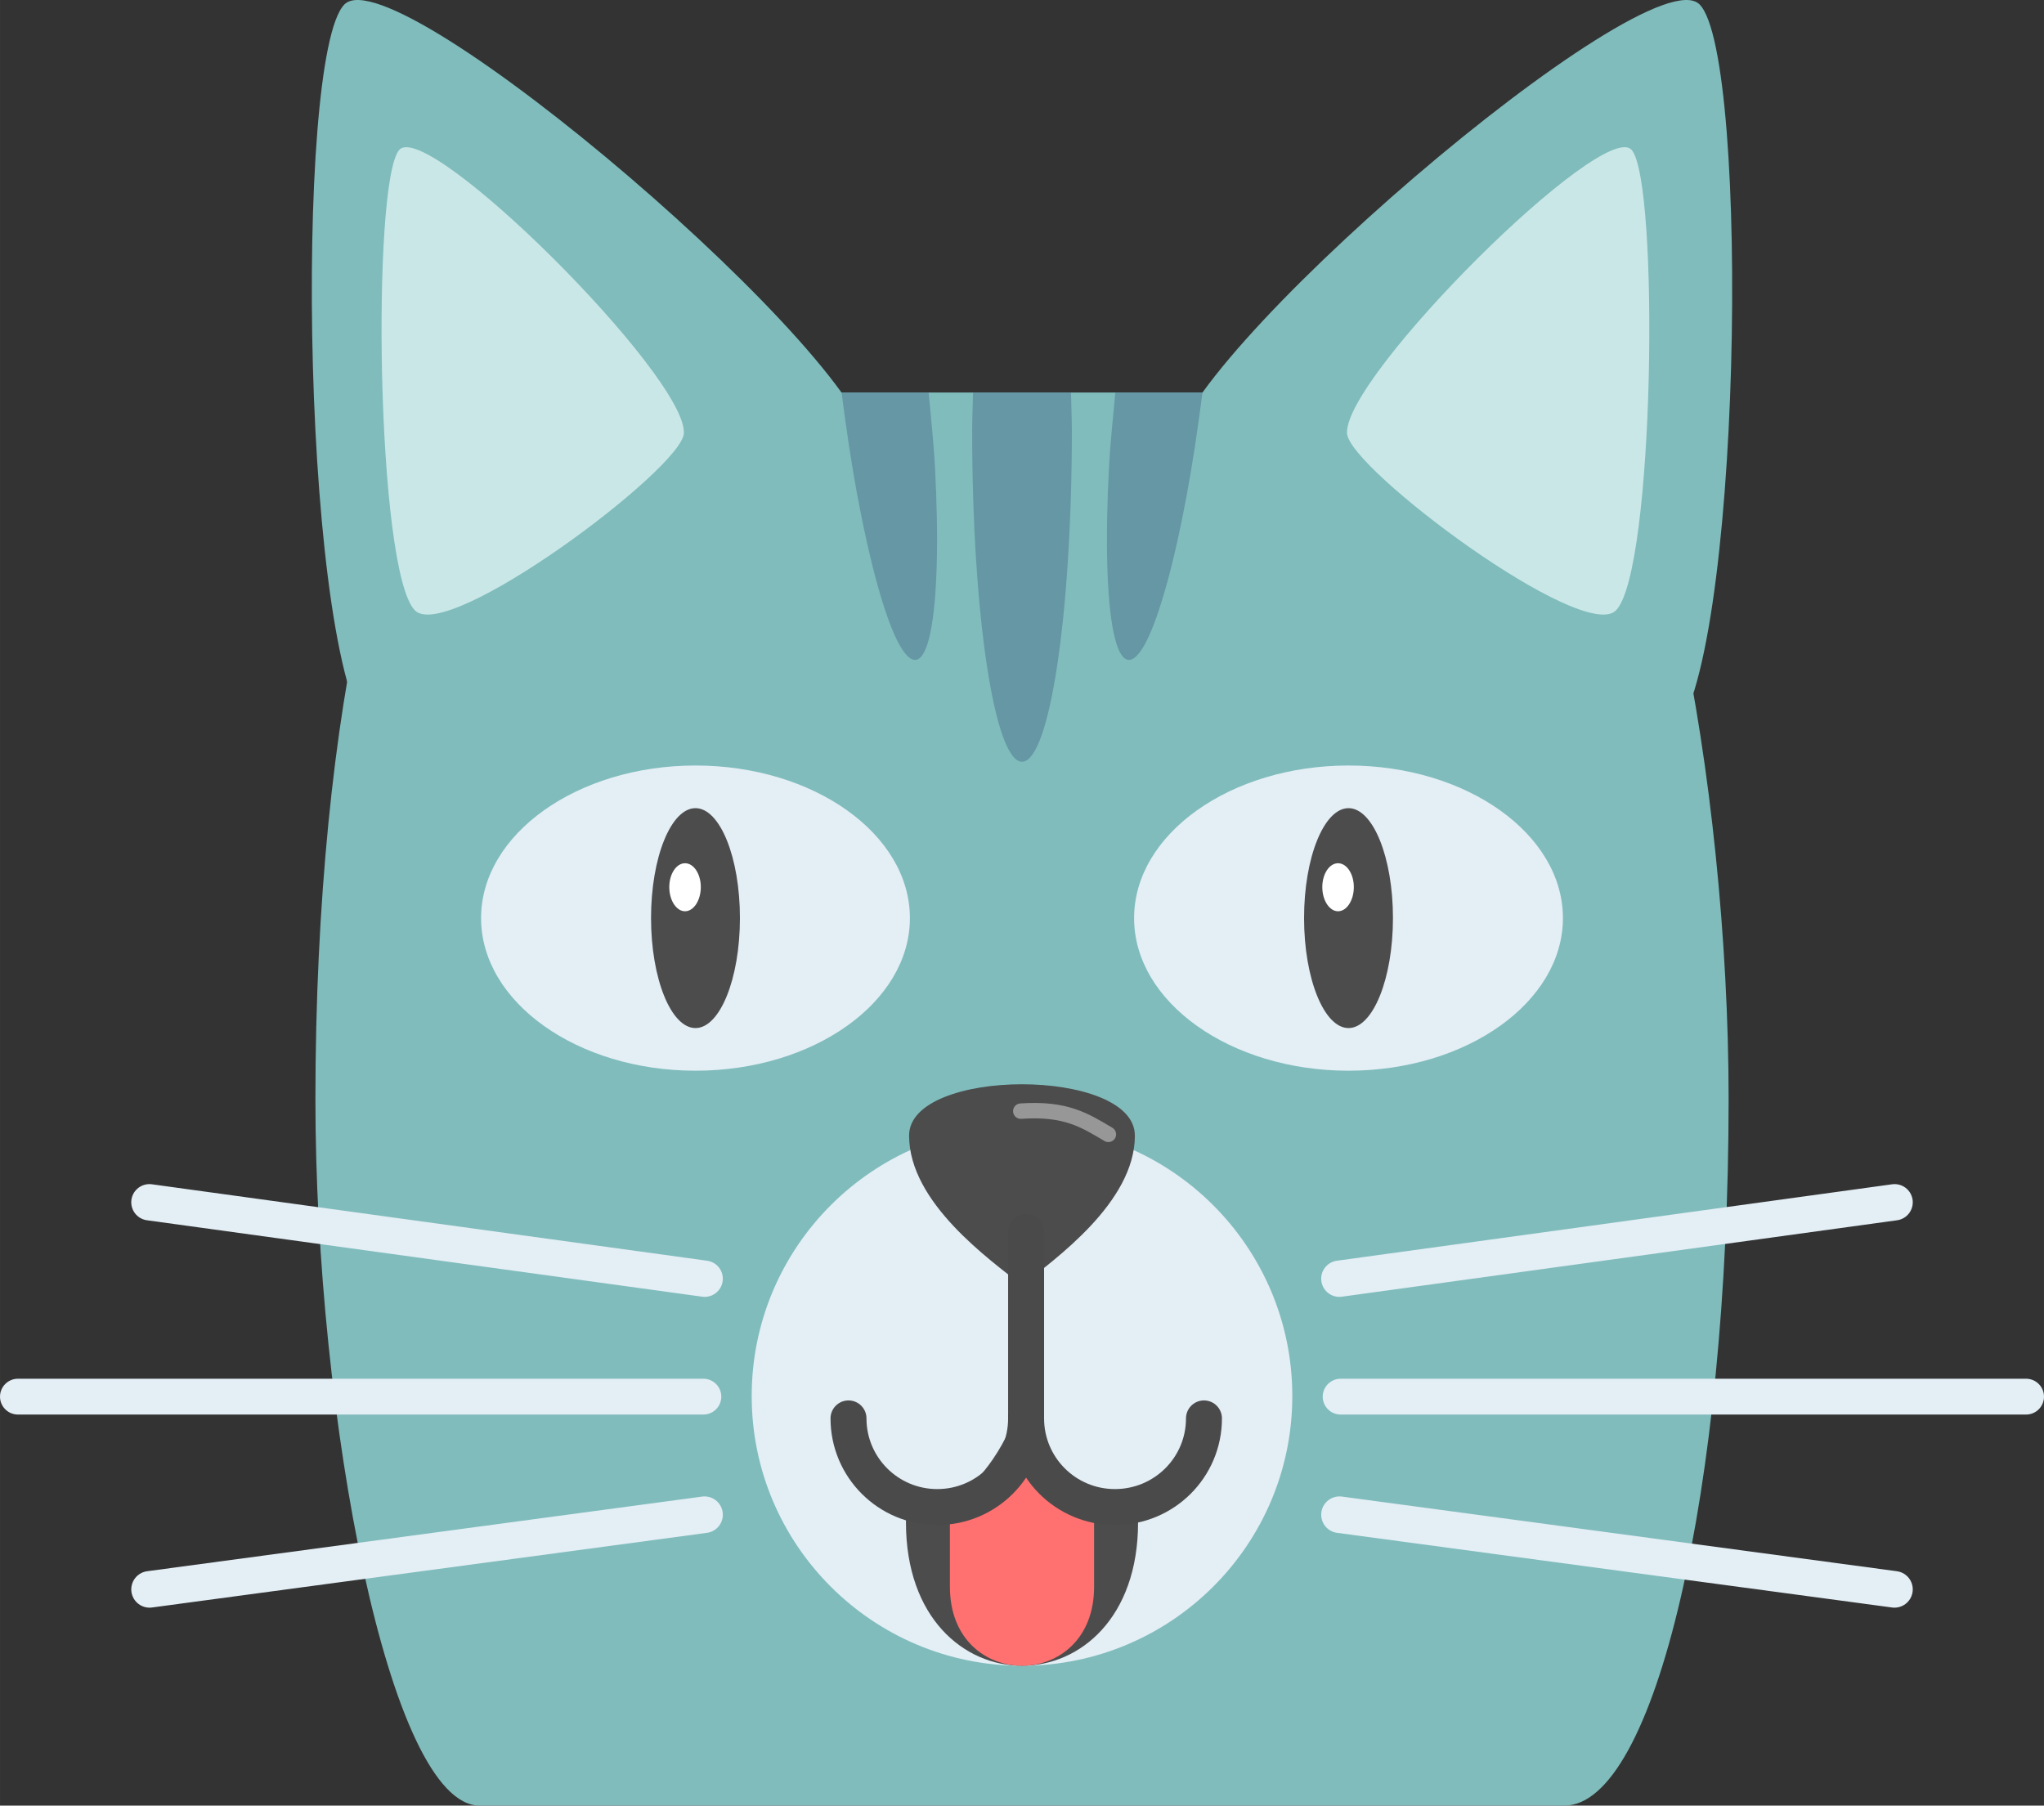 <?xml version="1.0" encoding="UTF-8" standalone="no"?>
<svg
   xmlns:dc="http://purl.org/dc/elements/1.1/"
   xmlns:cc="http://creativecommons.org/ns#"
   xmlns:rdf="http://www.w3.org/1999/02/22-rdf-syntax-ns#"
   xmlns:svg="http://www.w3.org/2000/svg"
   xmlns="http://www.w3.org/2000/svg"
   xmlns:sodipodi="http://sodipodi.sourceforge.net/DTD/sodipodi-0.dtd"
   xmlns:inkscape="http://www.inkscape.org/namespaces/inkscape"
   inkscape:version="1.0 (4035a4fb49, 2020-05-01)"
   id="svg8"
   version="1.1"
   viewBox="0 0 82.276 72.685"
   height="274.714"
   width="310.966"
   sodipodi:docname="cat-tongue.svg">
  <rect x="0" y="0" width="82.276" height="72.685" fill="#333333" stroke="none"/>
  <defs
     id="defs2" />
  <sodipodi:namedview
     units="px"
     inkscape:pagecheckerboard="true"
     fit-margin-bottom="0"
     fit-margin-right="0"
     fit-margin-left="0"
     fit-margin-top="0"
     inkscape:showpageshadow="false"
     showgrid="false"
     inkscape:document-rotation="0"
     inkscape:current-layer="svg8"
     inkscape:document-units="px"
     inkscape:cy="28.785324"
     inkscape:cx="-147.37411"
     inkscape:zoom="0.35"
     inkscape:pageshadow="2"
     inkscape:pageopacity="0"
     borderopacity="1.0"
     bordercolor="#666666"
     pagecolor="#262626"
     id="base"
     inkscape:window-width="1366"
     inkscape:window-height="745"
     inkscape:window-x="-8"
     inkscape:window-y="-8"
     inkscape:window-maximized="1" />
  <g
     inkscape:export-ydpi="592.73346"
     inkscape:export-xdpi="592.73346"
     inkscape:export-filename="C:\Users\arshad\Desktop\cat-tongue.png"
     transform="translate(-356.063,-568.601)"
     id="g1650">
    <rect
       ry="28.443"
       style="fill:#80bcbc;fill-opacity:1;stroke-width:2.288;stroke-linecap:square;stop-color:#000000"
       id="rect1498"
       width="56.885"
       height="56.885"
       x="368.759"
       y="584.4"
       rx="6.615" />
    <path
       style="fill:#e3eef5;fill-opacity:1;fill-rule:evenodd;stroke:none;stroke-width:0.353"
       d="m 397.197,613.929 c 6.012,0 10.885,4.866 10.885,10.869 0,5.993 -4.873,10.858 -10.885,10.858 -6.004,0 -10.877,-4.864 -10.877,-10.858 0,-6.003 4.873,-10.869 10.877,-10.869"
       id="path1500" />
    <path
       id="path1502"
       d="m 401.745,614.313 c 0,2.7 -3.245,4.993 -4.544,6.026 -1.299,-1.033 -4.545,-3.326 -4.545,-6.026 0,-2.755 9.088,-2.753 9.088,0"
       style="fill:#4c4c4c;fill-opacity:1;fill-rule:evenodd;stroke:none;stroke-width:0.259" />
    <path
       id="path1504"
       d="m 400.678,614.264 c -0.935,-0.552 -1.699,-1.062 -3.526,-0.935"
       style="fill:none;stroke:#979797;stroke-width:0.621;stroke-linecap:round;stroke-linejoin:round;stroke-miterlimit:22.926;stroke-opacity:1" />
    <path
       id="path1506"
       d="m 403.277,586.943 c 0.148,2.267 17.59,13.48 20.027,11.349 2.884,-2.524 3.232,-27.444 1.171,-29.513 -2.061,-2.069 -21.435,14.522 -21.198,18.164"
       style="fill:#80bcbc;fill-opacity:1;fill-rule:evenodd;stroke:none;stroke-width:0.429" />
    <path
       style="fill:#cae7e7;fill-opacity:1;fill-rule:evenodd;stroke:none;stroke-width:0.25"
       d="m 410.284,586.045 c 0.08,1.424 9.509,8.466 10.826,7.127 1.559,-1.585 1.747,-17.235 0.633,-18.534 -1.114,-1.3 -11.587,9.12 -11.459,11.407"
       id="path1508" />
    <path
       style="fill:#80bcbc;fill-opacity:1;fill-rule:evenodd;stroke:none;stroke-width:0.429"
       d="m 391.125,586.943 c -0.148,2.267 -17.59,13.48 -20.027,11.349 -2.884,-2.524 -3.232,-27.444 -1.171,-29.513 2.061,-2.069 21.435,14.522 21.198,18.164"
       id="path1510" />
    <path
       id="path1512"
       d="m 383.59,586.045 c -0.08,1.424 -9.509,8.466 -10.826,7.127 -1.559,-1.585 -1.747,-17.235 -0.633,-18.534 1.114,-1.3 11.587,9.12 11.459,11.407"
       style="fill:#cae7e7;fill-opacity:1;fill-rule:evenodd;stroke:none;stroke-width:0.25" />
    <path
       style="fill:none;stroke:#e3eef5;stroke-width:1.442;stroke-linecap:round;stroke-linejoin:round;stroke-miterlimit:10;stroke-dasharray:none;stroke-opacity:1"
       d="m 410.026,624.822 h 27.592"
       id="path1514" />
    <path
       id="path1516"
       d="m 409.981,629.575 22.339,3.005"
       style="fill:none;stroke:#e3eef5;stroke-width:1.473;stroke-linecap:round;stroke-linejoin:round;stroke-miterlimit:10;stroke-dasharray:none;stroke-opacity:1" />
    <path
       style="fill:none;stroke:#e3eef5;stroke-width:1.462;stroke-linecap:round;stroke-linejoin:round;stroke-miterlimit:10;stroke-dasharray:none;stroke-opacity:1"
       d="m 409.975,620.075 22.351,-3.077"
       id="path1518" />
    <path
       id="path1520"
       d="M 384.376,624.822 H 356.784"
       style="fill:none;stroke:#e3eef5;stroke-width:1.442;stroke-linecap:round;stroke-linejoin:round;stroke-miterlimit:10;stroke-dasharray:none;stroke-opacity:1" />
    <path
       style="fill:none;stroke:#e3eef5;stroke-width:1.473;stroke-linecap:round;stroke-linejoin:round;stroke-miterlimit:10;stroke-dasharray:none;stroke-opacity:1"
       d="m 384.422,629.575 -22.339,3.005"
       id="path1522" />
    <path
       id="path1524"
       d="M 384.427,620.075 362.077,616.998"
       style="fill:none;stroke:#e3eef5;stroke-width:1.462;stroke-linecap:round;stroke-linejoin:round;stroke-miterlimit:10;stroke-dasharray:none;stroke-opacity:1" />
    <path
       style="fill:#4c4c4c;fill-opacity:1;fill-rule:evenodd;stroke:none;stroke-width:0.346"
       d="m 401.873,629.883 c 0,-0.062 0,-0.123 0,-0.185 -1.363,-0.154 -2.59,-1.028 -3.5,-2.364 -0.491,-0.719 -0.89,-1.573 -1.169,-2.52 -0.281,0.947 -0.68,1.8 -1.171,2.52 -0.911,1.336 -2.136,2.211 -3.499,2.364 0,0.062 -0.004,0.123 -0.004,0.185 0,7.699 9.343,7.693 9.343,0"
       id="path1526" />
    <path
       sodipodi:nodetypes="csscscsc"
       style="fill:#ff7070;fill-opacity:1;fill-rule:evenodd;stroke:none;stroke-width:0.317"
       d="m 400.103,628.97 v 3.51 c 0,4.233 -5.804,4.233 -5.804,0 v -3.51 c 0.621,-0.323 1.183,-0.76 1.663,-1.289 0.52,-0.573 0.942,-1.252 1.24,-2.005 0.296,0.752 0.719,1.432 1.239,2.005 0.479,0.529 1.041,0.966 1.663,1.289"
       id="path1528" />
    <g
       transform="matrix(1.064,0,0,1.064,-6.108,245.634)"
       id="g1536">
      <path
         style="fill:none;stroke:#4a4a4a;stroke-width:1.36;stroke-linecap:round;stroke-linejoin:round;stroke-miterlimit:10;stroke-opacity:1"
         d="m 379.205,350.142 v 7.061"
         id="path1530" />
      <path
         style="fill:none;stroke:#4a4a4a;stroke-width:1.36;stroke-linecap:round;stroke-linejoin:round;stroke-miterlimit:10;stroke-opacity:1"
         d="m 379.205,357.203 c 0,1.853 -1.503,3.354 -3.361,3.354 -1.856,0 -3.358,-1.501 -3.358,-3.354"
         id="path1532" />
      <path
         style="fill:none;stroke:#4a4a4a;stroke-width:1.36;stroke-linecap:round;stroke-linejoin:round;stroke-miterlimit:10;stroke-opacity:1"
         d="m 379.205,357.203 c 0,1.853 1.502,3.354 3.36,3.354 1.866,0 3.369,-1.501 3.369,-3.354"
         id="path1534" />
    </g>
    <path
       id="path1538"
       style="fill:#6597a4;fill-opacity:1;stroke-width:2.374;stroke-linecap:square;stop-color:#000000"
       d="m 395.23,584.4 c -0.01,0.53 -0.035,1.029 -0.035,1.576 0,1.834 0.056,3.581 0.158,5.17 0.102,1.59 0.249,3.022 0.431,4.225 0.182,1.203 0.398,2.176 0.638,2.849 0.12,0.336 0.246,0.597 0.376,0.774 0.13,0.177 0.265,0.27 0.403,0.27 0.139,0 0.274,-0.093 0.405,-0.27 0.131,-0.177 0.257,-0.438 0.377,-0.774 0.24,-0.673 0.456,-1.646 0.637,-2.849 0.181,-1.203 0.328,-2.635 0.429,-4.225 0.101,-1.59 0.158,-3.337 0.158,-5.17 0,-0.546 -0.025,-1.045 -0.035,-1.576 z" />
    <path
       id="path1540"
       style="fill:#6597a4;fill-opacity:1;stroke-width:2.374;stroke-linecap:square;stop-color:#000000"
       d="m 400.958,584.4 c -0.093,1.006 -0.204,2.047 -0.253,2.963 -0.08,1.482 -0.103,2.825 -0.072,3.964 0.031,1.139 0.117,2.072 0.254,2.733 0.069,0.331 0.151,0.593 0.245,0.779 0.095,0.186 0.203,0.295 0.323,0.32 0.116,0.024 0.239,-0.032 0.366,-0.16 0.127,-0.128 0.259,-0.328 0.393,-0.594 0.268,-0.531 0.547,-1.325 0.822,-2.322 0.275,-0.998 0.545,-2.201 0.796,-3.552 0.233,-1.256 0.444,-2.663 0.633,-4.131 z" />
    <path
       id="path1542"
       style="fill:#6597a4;fill-opacity:1;stroke-width:2.374;stroke-linecap:square;stop-color:#000000"
       d="m 389.938,584.4 c 0.188,1.468 0.399,2.875 0.632,4.131 0.251,1.352 0.521,2.555 0.796,3.552 0.275,0.998 0.554,1.791 0.822,2.322 0.134,0.266 0.266,0.466 0.393,0.594 0.127,0.128 0.25,0.184 0.366,0.16 0.12,-0.025 0.228,-0.134 0.322,-0.32 0.095,-0.186 0.177,-0.448 0.245,-0.779 0.138,-0.661 0.223,-1.595 0.254,-2.733 0.031,-1.139 0.008,-2.482 -0.072,-3.964 -0.049,-0.916 -0.161,-1.957 -0.253,-2.963 z" />
    <path
       id="path1544"
       d="m 401.713,605.559 c 0,-3.383 3.876,-6.143 8.631,-6.143 4.756,0 8.631,2.759 8.631,6.143 0,3.383 -3.876,6.143 -8.631,6.143 -4.756,0 -8.631,-2.759 -8.631,-6.143"
       style="fill:#e3eef5;fill-opacity:1;fill-rule:evenodd;stroke:none;stroke-width:0.807" />
    <path
       id="path1546"
       d="m 410.344,609.985 c 0.985,0 1.789,-1.991 1.789,-4.43 0,-2.439 -0.804,-4.422 -1.789,-4.422 -0.985,0 -1.789,1.983 -1.789,4.422 0,2.439 0.804,4.43 1.789,4.43"
       style="fill:#4c4c4c;fill-opacity:1;fill-rule:evenodd;stroke:none;stroke-width:1.301" />
    <path
       id="path1548"
       d="m 409.923,603.35 c 0.351,0 0.635,0.43 0.635,0.961 0,0.531 -0.284,0.972 -0.635,0.972 -0.35,0 -0.634,-0.441 -0.634,-0.972 0,-0.531 0.284,-0.961 0.634,-0.961"
       style="fill:#ffffff;fill-opacity:1;fill-rule:evenodd;stroke:none;stroke-width:0.359" />
    <path
       style="fill:#e3eef5;fill-opacity:1;fill-rule:evenodd;stroke:none;stroke-width:0.807"
       d="m 375.427,605.559 c 0,-3.383 3.876,-6.143 8.631,-6.143 4.756,0 8.631,2.759 8.631,6.143 0,3.383 -3.876,6.143 -8.631,6.143 -4.756,0 -8.631,-2.759 -8.631,-6.143"
       id="path1550" />
    <path
       style="fill:#4c4c4c;fill-opacity:1;fill-rule:evenodd;stroke:none;stroke-width:1.301"
       d="m 384.058,609.985 c 0.985,0 1.789,-1.991 1.789,-4.43 0,-2.439 -0.804,-4.422 -1.789,-4.422 -0.985,0 -1.789,1.983 -1.789,4.422 0,2.439 0.804,4.43 1.789,4.43"
       id="path1552" />
    <path
       style="fill:#ffffff;fill-opacity:1;fill-rule:evenodd;stroke:none;stroke-width:0.359"
       d="m 383.637,603.35 c 0.351,0 0.635,0.43 0.635,0.961 0,0.531 -0.284,0.972 -0.635,0.972 -0.35,0 -0.634,-0.441 -0.634,-0.972 0,-0.531 0.284,-0.961 0.634,-0.961"
       id="path1554" />
  </g>
</svg>
